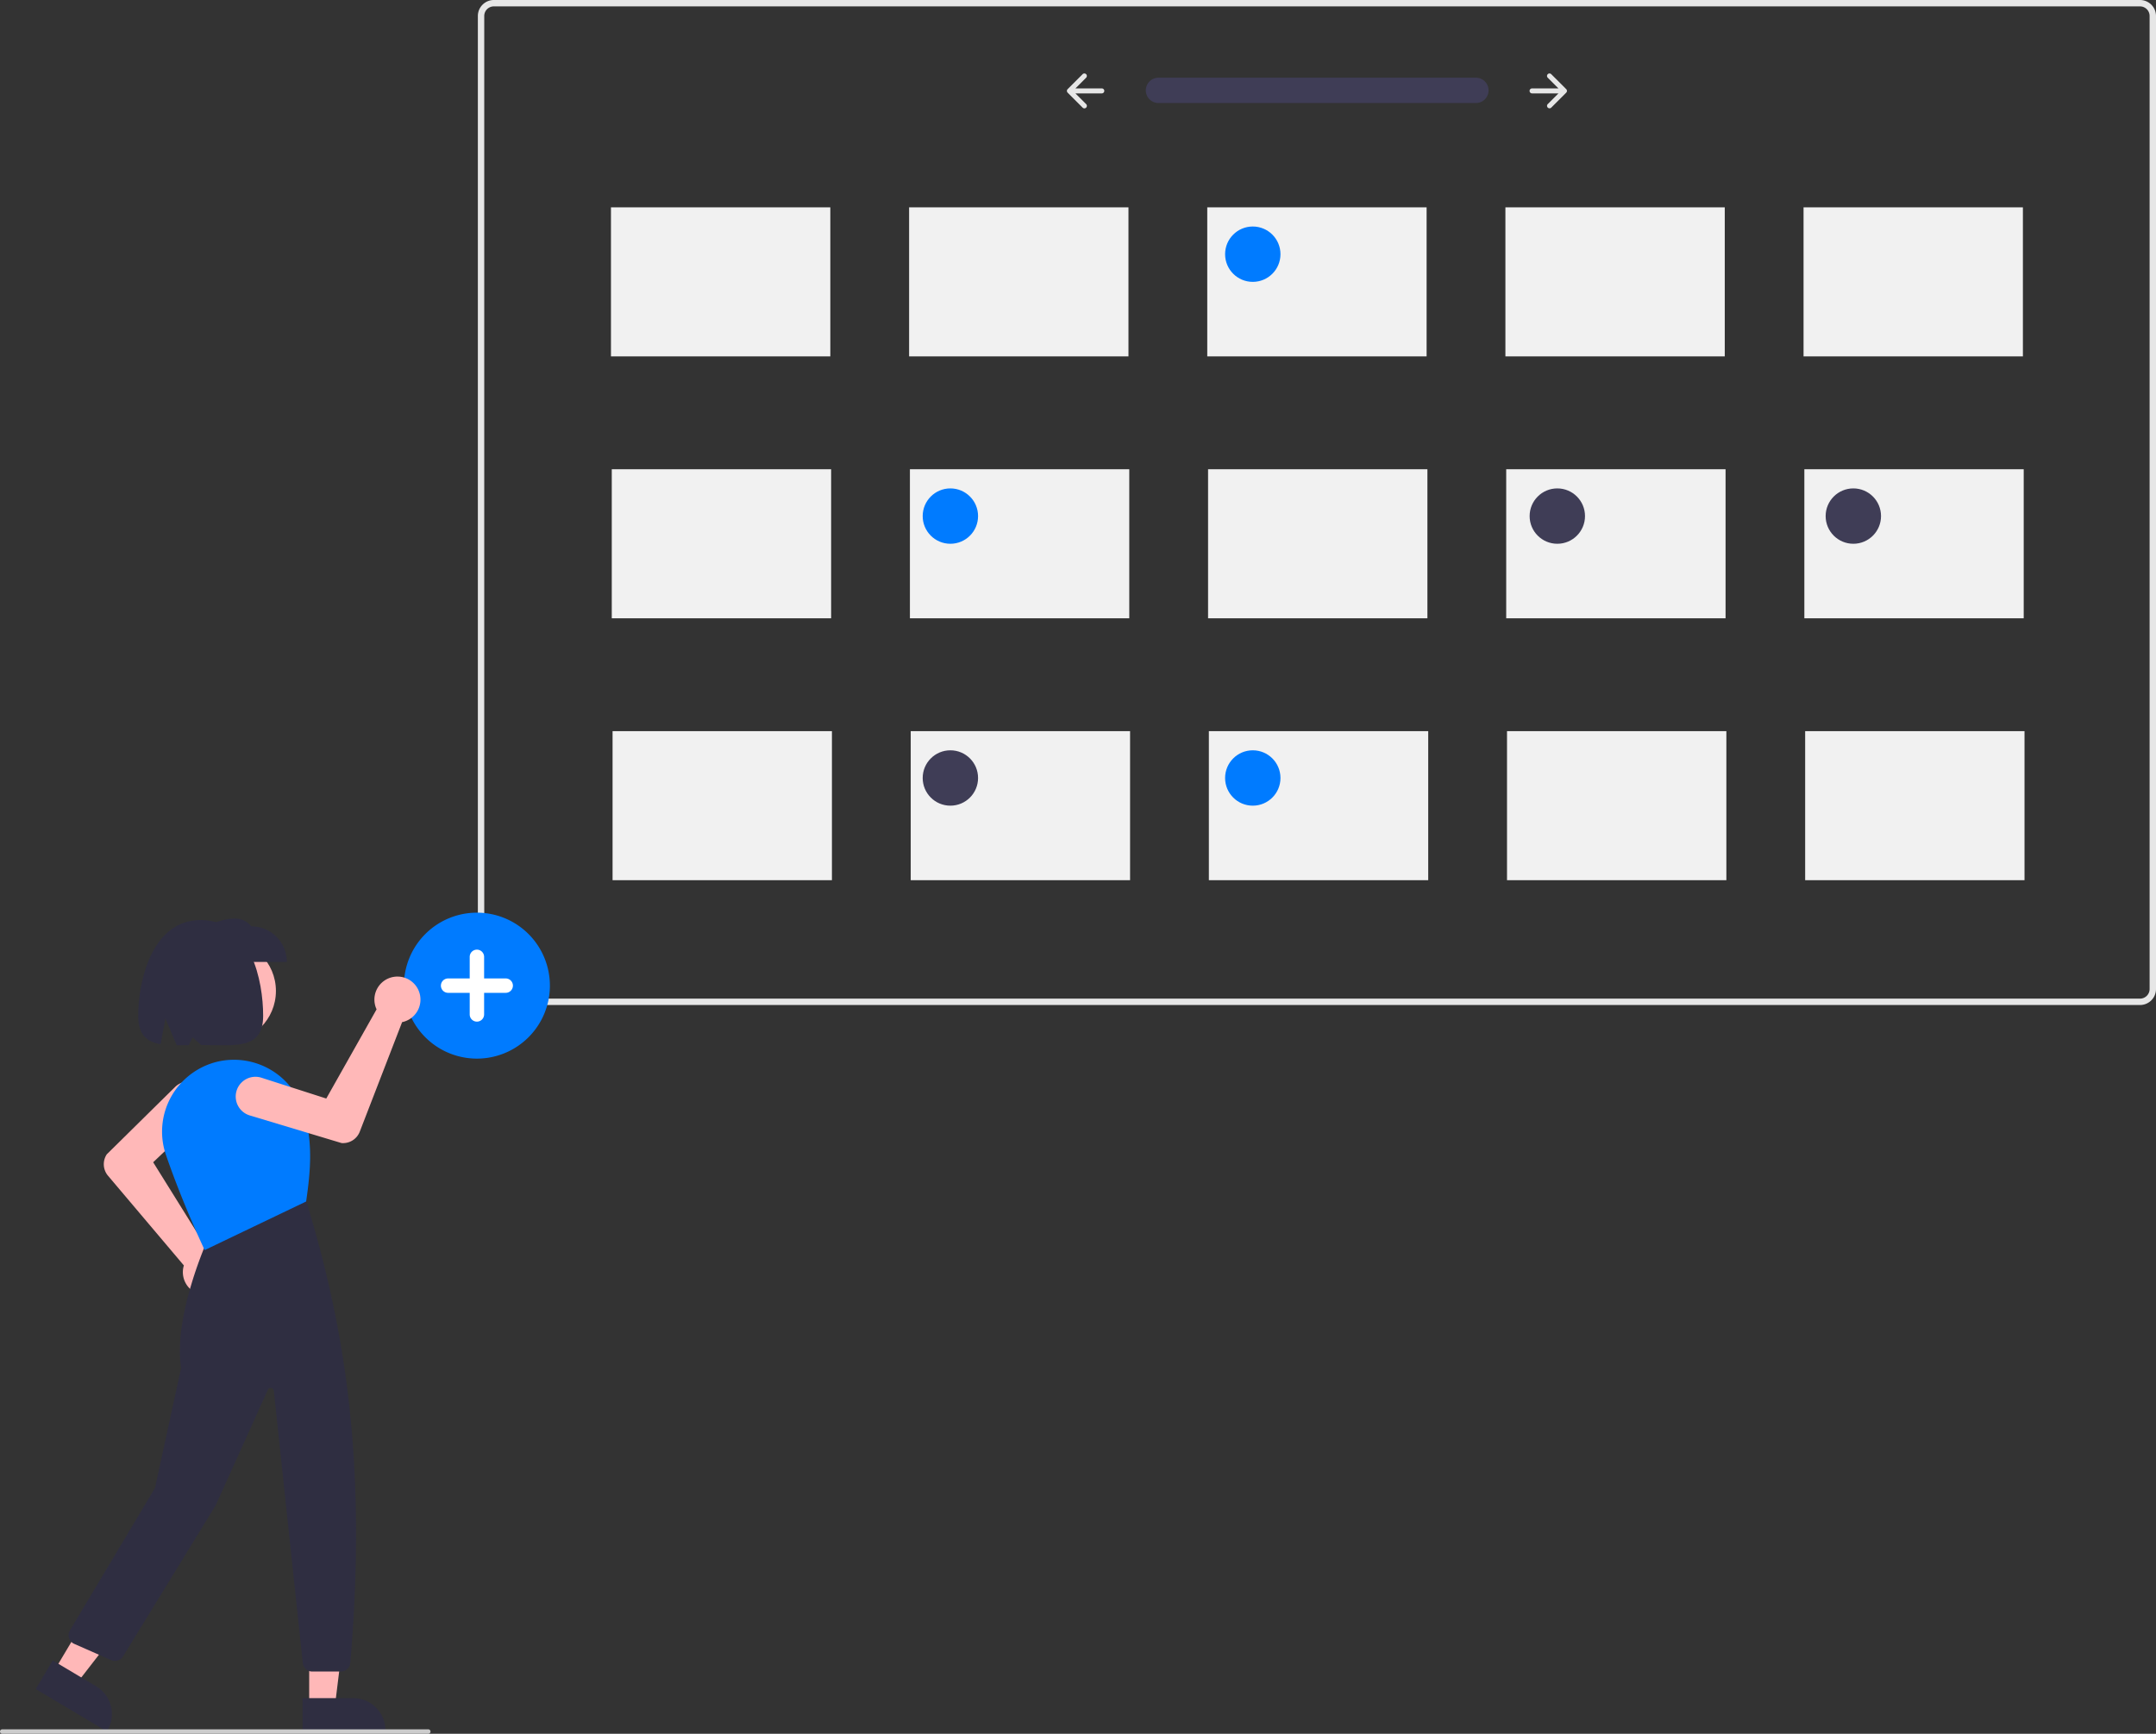 <svg data-name="Layer 1"
    xmlns="http://www.w3.org/2000/svg"
    width="971.556"
    height="781.417"
    viewBox="0 0 971.556 781.417"
    xmlns:xlink="http://www.w3.org/1999/xlink">
    <rect x="0" y="0" width="971.556" height="781.417" fill="#333333" stroke="none"/>
    <path d="M1078.581,512.254H336.758a7.205,7.205,0,0,1-7.197-7.197V66.489a7.205,7.205,0,0,1,7.197-7.197H1078.581a7.205,7.205,0,0,1,7.197,7.197V505.056A7.205,7.205,0,0,1,1078.581,512.254ZM336.758,62.17a4.323,4.323,0,0,0-4.319,4.319V505.056a4.323,4.323,0,0,0,4.319,4.319H1078.581a4.323,4.323,0,0,0,4.318-4.319V66.489a4.323,4.323,0,0,0-4.318-4.319Z"
        transform="translate(-114.222 -59.291)"
        fill="#e6e6e6" />
    <path id="bbcc4262-a9b8-4c1e-bf70-e1245b5187b9-394"
        data-name="a332a05d-d774-4fd2-8531-ab97682a63e9"
        d="M636.163,94.318a5.707,5.707,0,0,0,0,11.412H779.236a5.707,5.707,0,0,0,.204-11.412l-.017-0q-.094-.002-.187,0Z"
        transform="translate(-114.222 -59.291)"
        fill="#3f3d56" />
    <path d="M811.681,92.729a1.123,1.123,0,0,0-0,1.588l0.0 0,4.82,4.82H804.615a1.123,1.123,0,0,0,0,2.246h11.886l-4.82,4.82a1.123,1.123,0,0,0,1.588,1.588h0l6.737-6.737a1.123,1.123,0,0,0,0-1.588l-6.737-6.737a1.123,1.123,0,0,0-1.588,0Z"
        transform="translate(-114.222 -59.291)"
        fill="#e6e6e6" />
    <path d="M603.658,92.729a1.123,1.123,0,0,1,0,1.588l-0.0 0-4.82,4.82h11.886a1.123,1.123,0,1,1,.003,2.246h-11.889l4.82,4.82a1.123,1.123,0,1,1-1.588,1.588h0l-6.737-6.737a1.123,1.123,0,0,1,0-1.588l6.737-6.737a1.123,1.123,0,0,1,1.588-0Z"
        transform="translate(-114.222 -59.291)"
        fill="#e6e6e6" />
    <path d="M329.131,536.412a32.89,32.89,0,1,1,32.89-32.89A32.89,32.89,0,0,1,329.131,536.412Z"
        transform="translate(-114.222 -59.291)"
        fill="#007bff" />
    <path d="M342.109,500.277h-9.733v-9.733a3.244,3.244,0,1,0-6.489,0v9.733h-9.733a3.244,3.244,0,1,0,0,6.489H325.887v9.733a3.244,3.244,0,0,0,6.489,0v-9.733h9.733a3.244,3.244,0,1,0,0-6.489Z"
        transform="translate(-114.222 -59.291)"
        fill="#fff" />
    <rect x="275.318"
        y="93.45"
        width="98.846"
        height="67.177"
        fill="#f1f1f1" />
    <rect x="409.671"
        y="93.45"
        width="98.846"
        height="67.177"
        fill="#f1f1f1" />
    <rect x="544.025"
        y="93.45"
        width="98.846"
        height="67.177"
        fill="#f1f1f1" />
    <rect x="678.378"
        y="93.45"
        width="98.846"
        height="67.177"
        fill="#f1f1f1" />
    <rect x="812.731"
        y="93.45"
        width="98.846"
        height="67.177"
        fill="#f1f1f1" />
    <rect x="275.681"
        y="211.489"
        width="98.846"
        height="67.177"
        fill="#f1f1f1" />
    <rect x="410.034"
        y="211.489"
        width="98.846"
        height="67.177"
        fill="#f1f1f1" />
    <rect x="544.387"
        y="211.489"
        width="98.846"
        height="67.177"
        fill="#f1f1f1" />
    <rect x="678.741"
        y="211.489"
        width="98.846"
        height="67.177"
        fill="#f1f1f1" />
    <rect x="813.094"
        y="211.489"
        width="98.846"
        height="67.177"
        fill="#f1f1f1" />
    <rect x="276.043"
        y="329.528"
        width="98.846"
        height="67.177"
        fill="#f1f1f1" />
    <rect x="410.396"
        y="329.528"
        width="98.846"
        height="67.177"
        fill="#f1f1f1" />
    <rect x="544.75"
        y="329.528"
        width="98.846"
        height="67.177"
        fill="#f1f1f1" />
    <rect x="679.103"
        y="329.528"
        width="98.846"
        height="67.177"
        fill="#f1f1f1" />
    <rect x="813.456"
        y="329.528"
        width="98.846"
        height="67.177"
        fill="#f1f1f1" />
    <circle cx="564.54"
        cy="114.563"
        r="12.476"
        fill="#007bff" />
    <circle cx="428.268"
        cy="232.602"
        r="12.476"
        fill="#007bff" />
    <circle cx="564.54"
        cy="350.641"
        r="12.476"
        fill="#007bff" />
    <circle cx="701.773"
        cy="232.602"
        r="12.476"
        fill="#3f3d56" />
    <circle cx="835.166"
        cy="232.602"
        r="12.476"
        fill="#3f3d56" />
    <circle cx="428.268"
        cy="350.641"
        r="12.476"
        fill="#3f3d56" />
    <circle cx="101.165"
        cy="446.627"
        r="23.172"
        fill="#ffb8b8" />
    <path d="M207.02,643.029q-.438,0-.879-.039a10.38,10.38,0,0,1-9.316-12.374,9.719,9.719,0,0,1,.255-.987L162.88,589.182a8.061,8.061,0,0,1-.561-9.608l.062-.076,30.784-30.354a8.899,8.899,0,0,1,12.495,12.673q-.058.057-.117.113l-22.296,21.196,24.408,39.175a9.879,9.879,0,0,1,1.377.17,10.38,10.38,0,0,1-2.012,20.559Z"
        transform="translate(-114.222 -59.291)"
        fill="#ffb8b8" />
    <polygon points="139.328 769.118 150.895 769.118 156.397 724.505 139.326 724.506 139.328 769.118"
        fill="#ffb8b8" />
    <path d="M250.6,824.634l22.778-.001h.001A14.516,14.516,0,0,1,287.895,839.148v.472l-37.294.001Z"
        transform="translate(-114.222 -59.291)"
        fill="#2f2e41" />
    <polygon points="24.366 753.127 34.304 759.044 61.857 723.527 47.189 714.794 24.366 753.127"
        fill="#ffb8b8" />
    <path d="M137.985,807.664,157.556,819.317l.001 0a14.516,14.516,0,0,1,5.046,19.898l-0.0 0-.241.405L130.317,820.542Z"
        transform="translate(-114.222 -59.291)"
        fill="#2f2e41" />
    <path d="M267.846,812.652H254.894a4.238,4.238,0,0,1-4.221-3.797L237.615,686.118a1.415,1.415,0,0,0-2.697-.433L211.363,737.844l-41.704,68.003a4.266,4.266,0,0,1-5.329,1.666l-16.66-7.33a4.247,4.247,0,0,1-1.935-6.064l38.337-64.192,11.758-54.085c-3.698-23.455,12.155-58.326,12.316-58.676l.079-.17,43.668-17.068.219.268C269.332,656.709,279.826,717.527,272.078,808.763A4.274,4.274,0,0,1,267.846,812.652Z"
        transform="translate(-114.222 -59.291)"
        fill="#2f2e41" />
    <path d="M206.465,622.709l-.203-.427c-.097-.205-9.807-20.684-17.292-42.571a32.285,32.285,0,0,1,2.239-25.873A32.637,32.637,0,0,1,212.021,537.833h0a32.677,32.677,0,0,1,37.928,19.57c5.937,14.847,4.045,30.695,2.264,43.157l-.035.25-.227.109Z"
        transform="translate(-114.222 -59.291)"
        fill="#007bff" />
    <path d="M243.482,492.829H206.688V476.791c8.076-3.208,15.978-5.937,20.756,0a16.038,16.038,0,0,1,16.038,16.038Z"
        transform="translate(-114.222 -59.291)"
        fill="#2f2e41" />
    <path d="M204.651,473.96c-21.996,0-28.153,27.571-28.153,43.126,0,8.674,3.923,11.777,10.088,12.827l2.177-11.611,5.099,12.111c1.732.009,3.551-.025,5.437-.06l1.729-3.56,3.855,3.496c15.441.023,27.921,2.274,27.921-13.203C232.803,501.532,227.404,473.96,204.651,473.96Z"
        transform="translate(-114.222 -59.291)"
        fill="#2f2e41" />
    <path d="M302.421,504.818q.21.384.388.79a10.38,10.38,0,0,1-6.393,14.109,9.723,9.723,0,0,1-.988.25L276.329,569.371a8.061,8.061,0,0,1-8.163,5.099l-.096-.018L226.673,561.99a8.899,8.899,0,0,1,5.131-17.041q.077.023.155.048l29.29,9.404,22.676-40.202a9.876,9.876,0,0,1-.511-1.289,10.38,10.38,0,0,1,19.007-8.091Z"
        transform="translate(-114.222 -59.291)"
        fill="#ffb8b8" />
    <path d="M307.222,840.709h-192a1,1,0,1,1,0-2h192a1,1,0,1,1,0,2Z"
        transform="translate(-114.222 -59.291)"
        fill="#ccc" />
</svg>